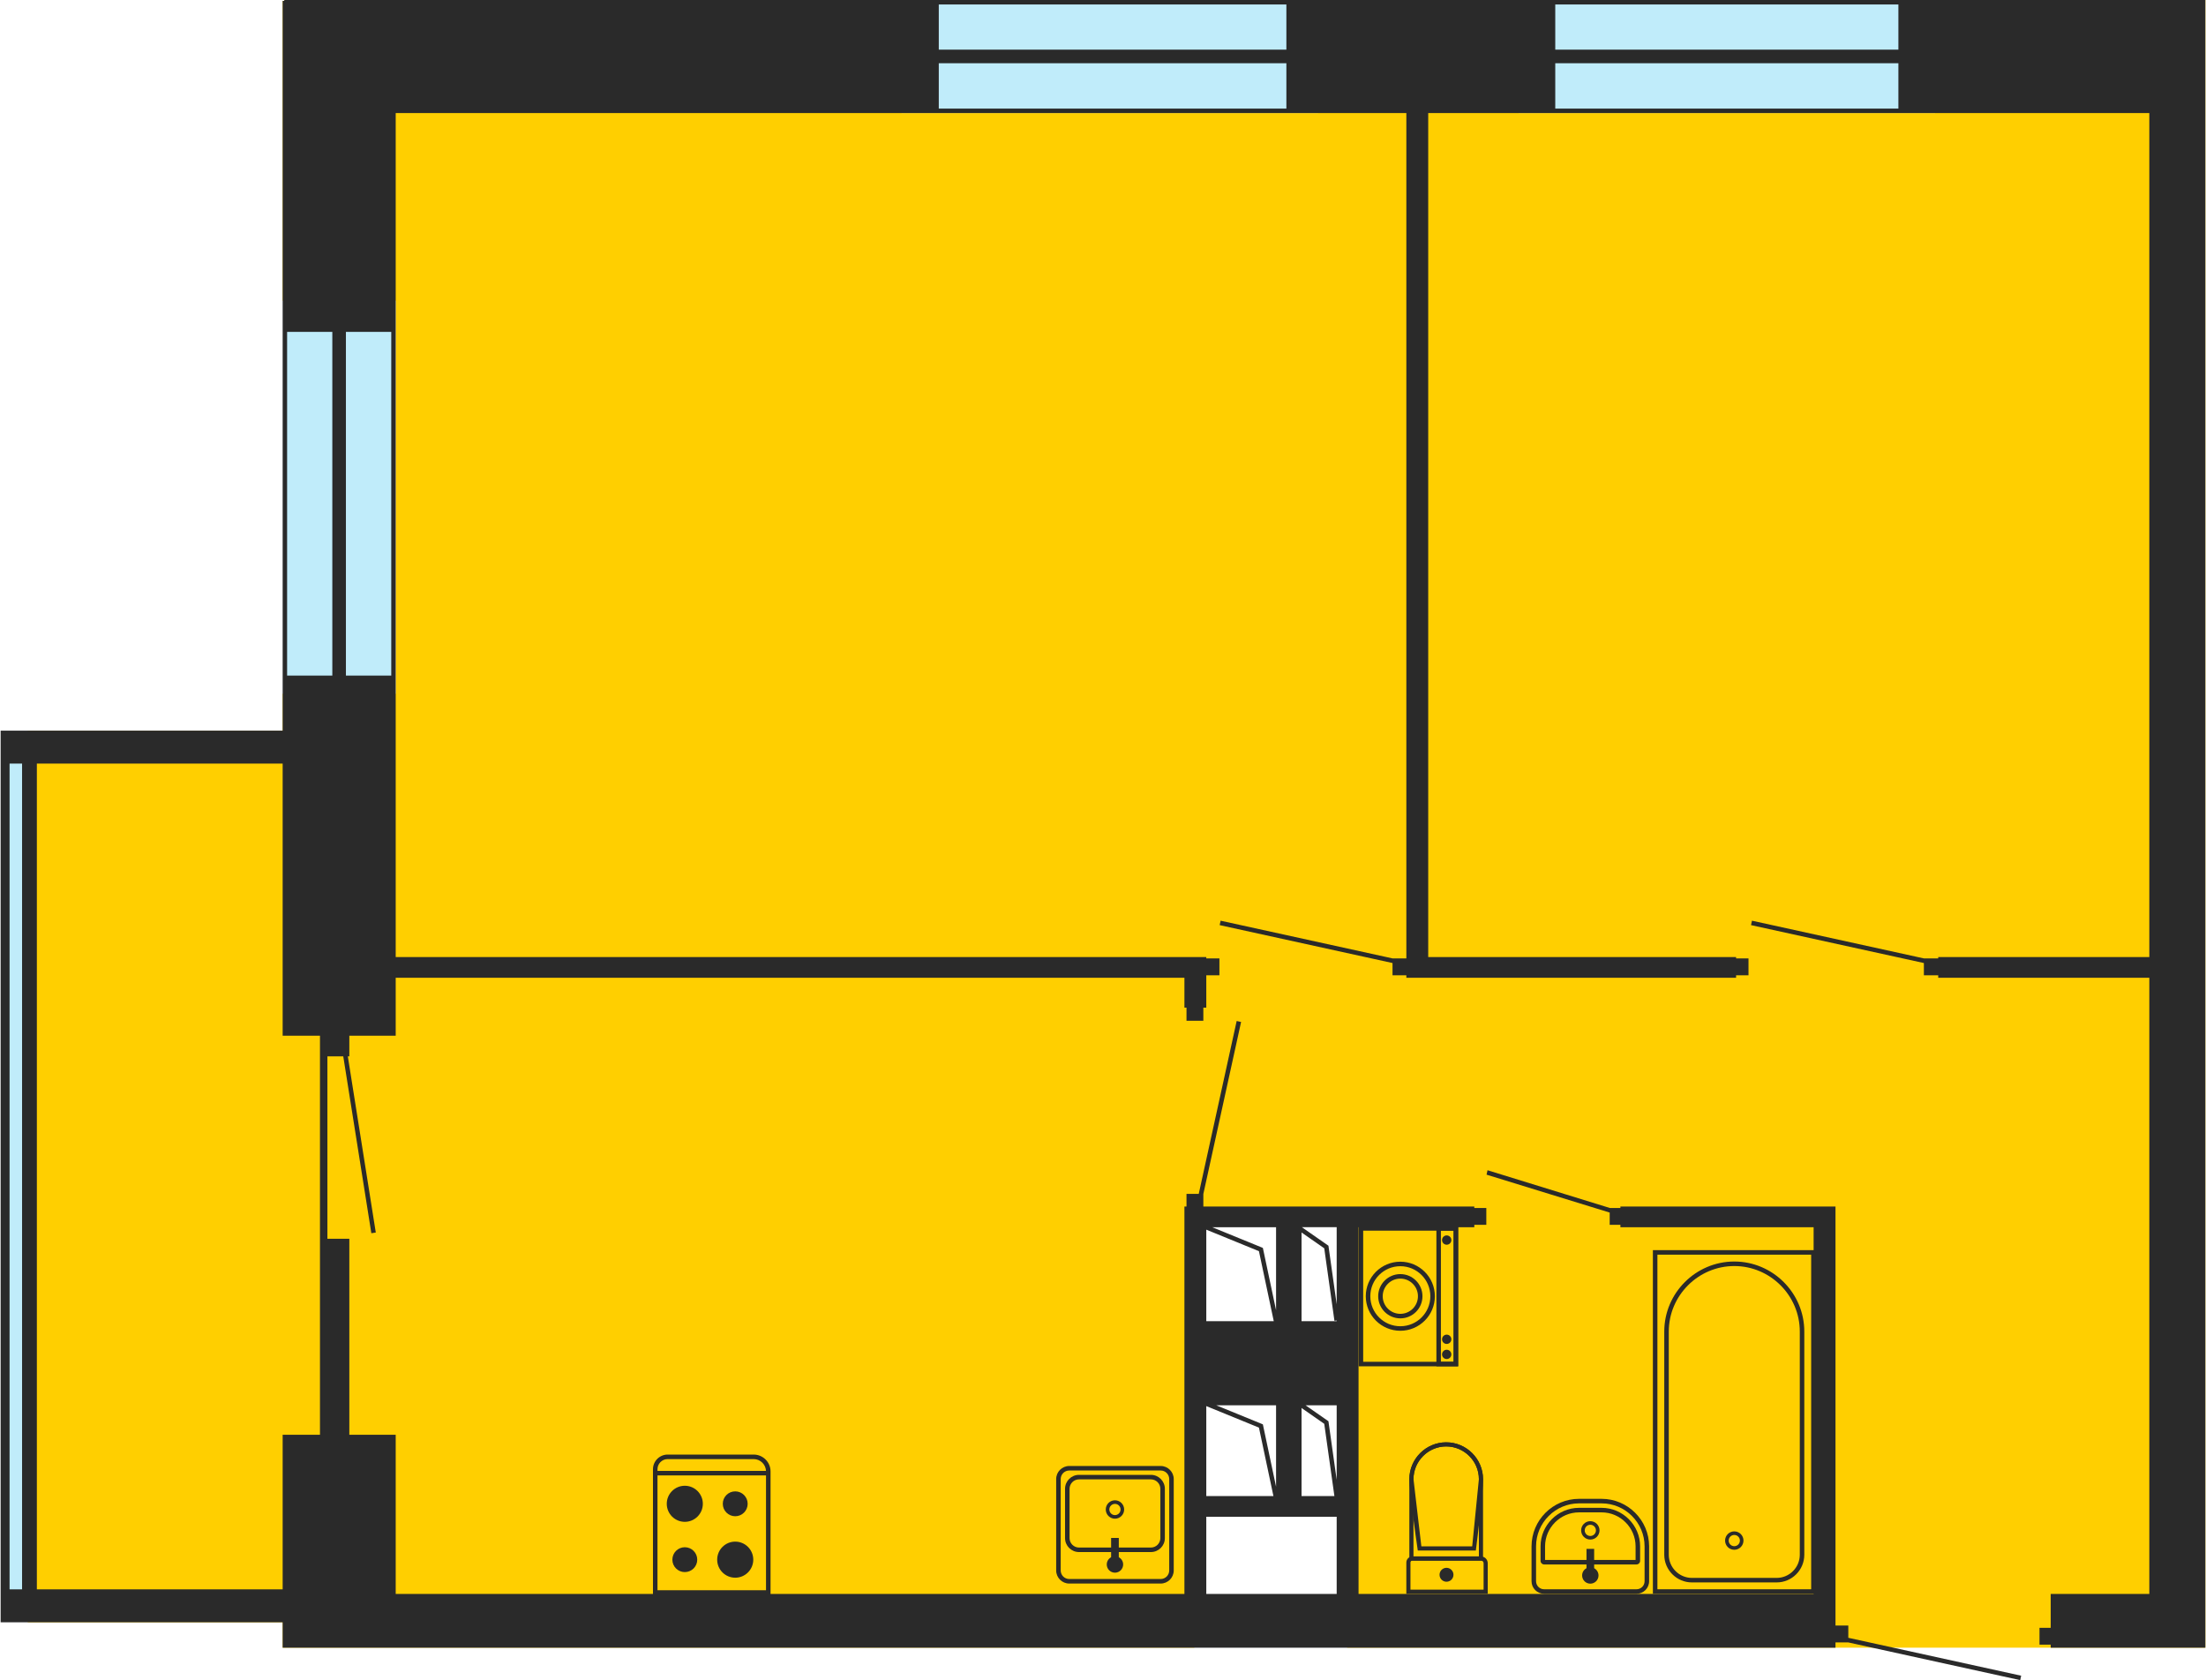 <?xml version="1.0" encoding="UTF-8"?>
<!DOCTYPE svg PUBLIC "-//W3C//DTD SVG 1.0//EN" "http://www.w3.org/TR/2001/REC-SVG-20010904/DTD/svg10.dtd">
<!-- Creator: CorelDRAW X7 -->
<svg xmlns="http://www.w3.org/2000/svg" xml:space="preserve" width="193px" height="147px" version="1.0" style="shape-rendering:geometricPrecision; text-rendering:geometricPrecision; image-rendering:optimizeQuality; fill-rule:evenodd; clip-rule:evenodd"
viewBox="0 0 2366309 1803353"
 xmlns:xlink="http://www.w3.org/1999/xlink">
 <defs>
  <style type="text/css">
   <![CDATA[
    .fil3 {fill:#2A2A2A}
    .fil1 {fill:#C0ECFA}
    .fil0 {fill:#C0ECFA}
    .fil2 {fill:#FFCF00}
    .fil4 {fill:#2A2A2A;fill-rule:nonzero}
   ]]>
  </style>
 </defs>
 <g id="Слой_x0020_1">
  <g id="_1002796256">
   <rect class="fil0" x="3661" y="814830" width="28361" height="905323"/>
   <rect class="fil0" x="304745" y="354796" width="117016" height="389812"/>
   <rect class="fil1" x="949513" y="2605" width="459932" height="116640"/>
   <rect class="fil1" x="1620471" y="2605" width="459932" height="116640"/>
   <polygon class="fil2" points="966935,0 304470,0 304470,926 302691,926 302691,322688 424019,322688 424019,744608 302691,744608 302691,784212 68007,784212 68007,784212 52134,784212 52134,784212 38706,784212 38706,784212 29113,784212 29113,784212 29113,819576 29113,1705914 29113,1721484 29113,1741293 302691,1741293 302691,1768524 304470,1768524 424019,1768524 1281215,1768524 1281215,1311356 1445243,1311356 1445243,1768524 2306159,1768524 2363980,1768524 2366309,1768524 2366309,121328 2366309,926 2366309,0 2076222,0 2076222,121328 1629167,121328 1629167,0 1414003,0 1414003,121328 966935,121328 "/>
   <path class="fil3" d="M1006900 0l-12169 0 -690261 0 0 926 -1779 0 0 346447 0 8826 0 368948 0 12704 0 46361 -263811 0 0 0 -15873 0 0 0 -13414 0 0 0 -9593 0 0 0 0 35364 0 886338 0 15570 0 19809 302691 0 0 27231 1779 0 119549 0 1545301 0 0 -5672 13630 0 184633 40501 1027 -4746 -185530 -40689 0 -13153 -13760 0 0 -33931 0 -415843 -7553 0 -15931 0 -207365 0 0 1577 -11373 0 -131254 -40501 -1028 4746 132152 40689 0 13153 11503 0 0 2561 207365 0 0 393618 -488409 0 0 -393618 124236 0 0 -2561 12893 0 0 -18087 -12893 0 0 -1577 -124236 0 -23470 0 -139950 0 -3155 0 0 -13443 40501 -184633 -4746 -1027 -40689 185530 -13153 0 0 13573 -2228 0 0 415843 -846518 0 0 -170858 -49776 0 0 -210374 -23528 0 0 -195774 17017 0 30140 189841 4775 -752 -30024 -189089 1620 0 0 -22139 49776 0 0 -62191 846518 0 0 32036 2228 0 0 14079 18087 0 0 -14079 3155 0 0 -32036 0 -2691 14093 0 0 -18087 -14093 0 0 -1447 -869988 0 0 -289422 0 -12704 0 -368948 0 -8826 0 -226045 570712 0 12169 0 373071 0 5238 0 123527 0 0 905945 0 1447 -14701 0 -184647 -40501 -1027 4746 185529 40689 0 13153 14846 0 0 2691 23470 0 330429 0 0 -2691 13327 0 0 -18087 -13327 0 0 -1447 -330429 0 0 -905945 126957 0 9391 0 368281 0 12820 0 256504 0 0 905945 -226566 0 0 1447 -15265 0 -184648 -40501 -1013 4746 185530 40689 0 13153 15396 0 0 2691 226566 0 0 661336 -105846 0 0 36362 -12024 0 0 18087 12024 0 0 3241 105846 0 57821 0 2329 0 0 -1647196 0 -120402 0 -926 -316654 0 -12820 0 -368281 0 -9391 0 -273954 0 -5238 0 -373071 0zm-704209 819576l0 292113 40052 0 0 22139 0 195774 0 210374 -40052 0 0 165938 -263811 0 0 -886338 263811 0zm-279684 886338l0 -886338 -13414 0 0 886338 13414 0zm284459 -1349715l48531 0 0 368948 -48531 0 0 -368948zm63116 0l48662 0 0 368948 -48662 0 0 -368948zm1297972 -239646l0 -48661 368281 0 0 48661 -368281 0zm0 -63247l0 -48531 368281 0 0 48531 -368281 0zm-661654 63247l0 -48661 373071 0 0 48661 -373071 0zm0 -63247l0 -48531 373071 0 0 48531 -373071 0zm389725 1263910l28491 19867 8841 62885 0 -82752 -37332 0zm37332 100144l-2402 333 -10939 -77832 -24367 -16987 0 95181 37708 0 0 -695zm-33381 91015l24540 17103 8841 62885 0 -79988 -33381 0zm30936 97380l-10896 -77514 -24367 -16987 0 94501 35263 0zm-126798 -97380l50022 20431 14166 66936 0 -87367 -64188 0zm61352 97380l-15541 -73448 -56518 -23093 0 96541 72059 0zm-65678 -288539l54348 22211 14166 66922 0 -89133 -68514 0zm66039 100839l-15902 -75126 -56518 -23094 0 98220 72420 0zm-72420 209926l74895 0 27347 0 37708 0 0 82853 -139950 0 0 -82853z"/>
   <path class="fil4" d="M1775774 1341829l172290 0 0 368860 -174721 0 0 -368860 2431 0zm167443 4862l-165027 0 0 359151 165027 0 0 -359151z"/>
   <path class="fil4" d="M1860711 1354041c20662,0 39458,8451 53074,22081 13616,13616 22067,32397 22067,53075l0 239632c0,8146 -3328,15569 -8711,20937 -5368,5383 -12791,8711 -20938,8711l-90985 0c-8161,0 -15584,-3328 -20952,-8711 -5368,-5368 -8711,-12791 -8711,-20937l0 -239632c0,-20678 8451,-39459 22066,-53075 13631,-13630 32412,-22081 53090,-22081zm49645 25510c-12748,-12748 -30314,-20648 -49645,-20648 -19332,0 -36912,7900 -49646,20648 -12748,12734 -20662,30314 -20662,49646l0 239632c0,6815 2792,13022 7292,17508 4500,4500 10693,7293 17523,7293l90985 0c6815,0 13023,-2793 17508,-7293 4501,-4486 7293,-10693 7293,-17508l0 -239632c0,-19332 -7915,-36912 -20648,-49646z"/>
   <path class="fil3" d="M1860711 1643695c5440,0 9868,4413 9868,9868 0,5455 -4428,9883 -9868,9883 -5455,0 -9883,-4428 -9883,-9883 0,-5455 4428,-9868 9883,-9868zm0 3849c3328,0 6019,2691 6019,6019 0,3328 -2691,6034 -6019,6034 -3328,0 -6034,-2706 -6034,-6034 0,-3328 2706,-6019 6034,-6019z"/>
   <path class="fil4" d="M1694049 1608765l24280 0c14007,0 26755,5744 35986,14976 9232,9232 14976,21980 14976,35986l0 37477c0,3704 -1533,7075 -3964,9521 -2446,2445 -5817,3964 -9521,3964l-99233 0c-3690,0 -7061,-1519 -9507,-3950 -2460,-2445 -3965,-5817 -3965,-9535l0 -37477c0,-14006 5730,-26740 14962,-35986 9232,-9232 21980,-14976 35986,-14976zm24280 4862l-24280 0c-12675,0 -24193,5194 -32557,13543 -8363,8349 -13543,19882 -13543,32557l0 37477c0,2373 969,4543 2532,6106 1563,1562 3733,2532 6092,2532l99233 0c2358,0 4529,-984 6091,-2547 1563,-1548 2533,-3718 2533,-6091l0 -37477c0,-12675 -5195,-24208 -13544,-32557 -8349,-8363 -19881,-13543 -32557,-13543z"/>
   <path class="fil4" d="M1694049 1623293c-9998,0 -19114,4109 -25712,10707 -6613,6613 -10722,15729 -10722,25727l0 14600 97149 0 0 -14600c0,-9998 -4110,-19114 -10708,-25712 -6612,-6613 -15728,-10722 -25727,-10722l-24280 0zm-29142 7278c7481,-7481 17798,-12140 29142,-12140l24280 0c11330,0 21661,4659 29157,12140 7480,7495 12140,17812 12140,29156l0 15642c0,1042 -449,1997 -1129,2691 -695,680 -1650,1129 -2691,1129l-99233 0c-1028,0 -1983,-449 -2677,-1129 -695,-709 -1129,-1678 -1129,-2691l0 -15642c0,-11330 4645,-21661 12140,-29156z"/>
   <path class="fil3" d="M1710313 1683226c2778,1476 4674,4413 4674,7785 0,4861 -3936,8797 -8798,8797 -4862,0 -8797,-3936 -8797,-8797 0,-3372 1895,-6309 4688,-7785l0 -20735 8233 0 0 20735z"/>
   <path class="fil3" d="M1706189 1632741c5455,0 9883,4428 9883,9883 0,5441 -4428,9868 -9883,9868 -5455,0 -9868,-4427 -9868,-9868 0,-5455 4413,-9883 9868,-9883zm0 3849c3328,0 6020,2706 6020,6034 0,3314 -2692,6019 -6020,6019 -3328,0 -6019,-2705 -6019,-6019 0,-3328 2691,-6034 6019,-6034z"/>
   <path class="fil4" d="M1593861 1710689l-85139 0 0 -33584c0,-1794 723,-3429 1910,-4601 1172,-1172 2807,-1910 4587,-1910l73592 0c1997,0 3820,810 5137,2127 1317,1317 2127,3125 2127,5122l0 32846 -2214 0zm-80711 -4427l78497 0 0 -28419c0,-767 -318,-1476 -839,-1982 -506,-521 -1215,-839 -1997,-839l-73592 0c-565,0 -1086,246 -1462,622 -376,361 -607,897 -607,1461l0 29157z"/>
   <path class="fil4" d="M1588811 1675022l-76862 0 0 -87397c0,-10867 4456,-20750 11619,-27912 7177,-7177 17059,-11619 27926,-11619 10867,0 20750,4442 27912,11604 7177,7177 11634,17060 11634,27927l0 87397 -2229 0zm-72420 -4428l70207 0 0 -82969c0,-9651 -3951,-18434 -10303,-24787 -6367,-6366 -15135,-10317 -24801,-10317 -9666,0 -18434,3951 -24786,10303 -6367,6367 -10317,15150 -10317,24801l0 82969z"/>
   <path class="fil4" d="M1581359 1664242l-60352 0c-2287,-15845 -9058,-62697 -9058,-76617 0,-10867 4456,-20764 11619,-27927 7162,-7162 17045,-11604 27926,-11604 10881,0 20764,4442 27927,11604 7162,7177 11619,17060 11619,27927 0,15656 -5629,59485 -7713,76617l-1968 0zm-56518 -4443l54565 0 7192 -72290c-29,-9608 -3980,-18347 -10303,-24671 -6367,-6366 -15150,-10317 -24801,-10317 -9651,0 -18434,3951 -24786,10317 -6338,6338 -10288,15063 -10317,24671l8450 72290z"/>
   <path class="fil4" d="M1551827 1697739c-2055,0 -3936,-839 -5281,-2185 -1346,-1360 -2185,-3227 -2185,-5296 0,-2055 839,-3921 2185,-5281 1345,-1346 3226,-2185 5281,-2185 2069,0 3936,839 5281,2185 1360,1360 2200,3226 2200,5281 0,2069 -840,3936 -2200,5296 -1345,1346 -3226,2185 -5281,2185z"/>
   <path class="fil4" d="M1457543 1318489l0 148039 106786 0 0 -150455 -106786 0 0 2416zm4861 143178l0 -140747 97063 0 0 140747 -97063 0z"/>
   <path class="fil4" d="M1540975 1318489l0 148039 23354 0 0 -150455 -23354 0 0 2416zm4847 143178l0 -140747 13645 0 0 140747 -13645 0z"/>
   <path class="fil4" d="M1465197 1391301c0,10215 4153,19490 10867,26204 6714,6714 15989,10867 26204,10867 10230,0 19491,-4153 26205,-10867 6728,-6714 10881,-15989 10881,-26204 0,-10230 -4153,-19491 -10867,-26205 -6728,-6728 -15989,-10867 -26219,-10867 -10215,0 -19490,4139 -26204,10853 -6714,6728 -10867,15989 -10867,26219zm14296 22775c-5831,-5817 -9434,-13877 -9434,-22775 0,-8899 3603,-16959 9420,-22790 5831,-5831 13891,-9434 22789,-9434 8914,0 16973,3603 22790,9434 5831,5831 9434,13891 9434,22790 0,8898 -3603,16958 -9419,22775 -5832,5831 -13891,9434 -22805,9434 -8898,0 -16958,-3603 -22775,-9434z"/>
   <path class="fil4" d="M1478509 1391301c0,6554 2663,12501 6960,16799 4312,4297 10245,6960 16799,6960 6570,0 12502,-2663 16800,-6960 4312,-4298 6960,-10245 6960,-16799 0,-6555 -2648,-12502 -6960,-16800 -4298,-4312 -10230,-6960 -16800,-6960 -6554,0 -12487,2648 -16799,6960 -4297,4298 -6960,10245 -6960,16800zm10404 13370c-3429,-3430 -5542,-8161 -5542,-13370 0,-5224 2113,-9956 5542,-13370 3415,-3430 8146,-5542 13355,-5542 5224,0 9955,2112 13370,5542 3430,3414 5542,8146 5542,13370 0,5209 -2112,9940 -5542,13370 -3415,3414 -8146,5527 -13370,5527 -5209,0 -9940,-2113 -13355,-5527z"/>
   <path class="fil3" d="M1547052 1331020c0,2764 2228,4992 4992,4992 2764,0 4992,-2228 4992,-4992 0,-2764 -2228,-5006 -4992,-5006 -2764,0 -4992,2242 -4992,5006z"/>
   <path class="fil3" d="M1547052 1453737c0,2764 2228,4992 4992,4992 2764,0 4992,-2228 4992,-4992 0,-2764 -2228,-5006 -4992,-5006 -2764,0 -4992,2242 -4992,5006z"/>
   <path class="fil3" d="M1547052 1437517c0,2763 2228,4992 4992,4992 2764,0 4992,-2229 4992,-4992 0,-2764 -2228,-5007 -4992,-5007 -2764,0 -4992,2243 -4992,5007z"/>
   <path class="fil4" d="M715886 1561247l92360 0c4977,0 9492,2040 12777,5310 3270,3285 5310,7799 5310,12777l0 132368 -126190 0 0 -134698c0,-4341 1765,-8277 4630,-11127 2851,-2851 6787,-4630 11113,-4630zm92360 4861l-92360 0c-2995,0 -5715,1230 -7683,3198 -1983,1968 -3213,4703 -3213,7698l0 129851 116481 0 0 -127521c0,-3632 -1490,-6946 -3878,-9333 -2402,-2402 -5715,-3893 -9347,-3893z"/>
   <polygon class="fil4" points="702574,1578769 823902,1578769 823902,1583631 702574,1583631 "/>
   <path class="fil3" d="M734306 1594729c10693,0 19360,8668 19360,19361 0,10693 -8667,19360 -19360,19360 -10693,0 -19360,-8667 -19360,-19360 0,-10693 8667,-19361 19360,-19361z"/>
   <path class="fil3" d="M788437 1600749c7365,0 13341,5976 13341,13341 0,7379 -5976,13355 -13341,13355 -7380,0 -13356,-5976 -13356,-13355 0,-7365 5976,-13341 13356,-13341z"/>
   <path class="fil3" d="M788437 1654692c-10708,0 -19375,8667 -19375,19360 0,10693 8667,19360 19375,19360 10693,0 19360,-8667 19360,-19360 0,-10693 -8667,-19360 -19360,-19360z"/>
   <path class="fil3" d="M734306 1660711c-7365,0 -13341,5976 -13341,13341 0,7365 5976,13341 13341,13341 7379,0 13355,-5976 13355,-13341 0,-7365 -5976,-13341 -13355,-13341z"/>
   <path class="fil4" d="M1146937 1573502l98104 0c3864,0 7365,1578 9912,4124 2547,2533 4124,6049 4124,9912l0 98104c0,3864 -1577,7380 -4109,9926 -2547,2547 -6063,4124 -9927,4124l-98104 0c-3863,0 -7379,-1577 -9926,-4124 -2532,-2546 -4109,-6062 -4109,-9926l0 -98104c0,-3863 1577,-7379 4109,-9912 2561,-2546 6063,-4124 9926,-4124zm98104 4848l-98104 0c-2532,0 -4833,1042 -6497,2691 -1649,1679 -2691,3979 -2691,6497l0 98104c0,2532 1042,4833 2691,6497 1679,1664 3965,2692 6497,2692l98104 0c2533,0 4833,-1028 6497,-2692 1650,-1664 2692,-3965 2692,-6497l0 -98104c0,-2518 -1042,-4818 -2692,-6482 -1664,-1664 -3964,-2706 -6497,-2706z"/>
   <path class="fil4" d="M1157370 1583023l77239 0c4109,0 7857,1693 10563,4399 2705,2706 4384,6439 4384,10549l0 52973c0,4109 -1679,7857 -4384,10563 -2706,2706 -6454,4384 -10563,4384l-77239 0c-4110,0 -7843,-1678 -10563,-4384 -2706,-2706 -4384,-6454 -4384,-10563l0 -52973c0,-4110 1678,-7843 4384,-10549 2720,-2720 6468,-4399 10563,-4399zm77239 4862l-77239 0c-2778,0 -5311,1129 -7119,2952 -1838,1838 -2981,4370 -2981,7134l0 52973c0,2778 1143,5296 2981,7134 1823,1823 4355,2966 7119,2966l77239 0c2763,0 5296,-1143 7133,-2966 1823,-1838 2967,-4356 2967,-7134l0 -52973c0,-2764 -1144,-5296 -2967,-7119 -1837,-1838 -4370,-2967 -7133,-2967z"/>
   <path class="fil3" d="M1200113 1671448c2778,1475 4674,4413 4674,7784 0,4862 -3936,8798 -8798,8798 -4862,0 -8797,-3936 -8797,-8798 0,-3371 1895,-6309 4673,-7784l0 -20735 8248 0 0 20735z"/>
   <path class="fil3" d="M1195989 1610328c5455,0 9869,4427 9869,9868 0,5455 -4414,9883 -9869,9883 -5455,0 -9868,-4428 -9868,-9883 0,-5441 4413,-9868 9868,-9868zm0 3849c3328,0 6020,2705 6020,6019 0,3328 -2692,6034 -6020,6034 -3328,0 -6019,-2706 -6019,-6034 0,-3314 2691,-6019 6019,-6019z"/>
  </g>
 </g>
</svg>
